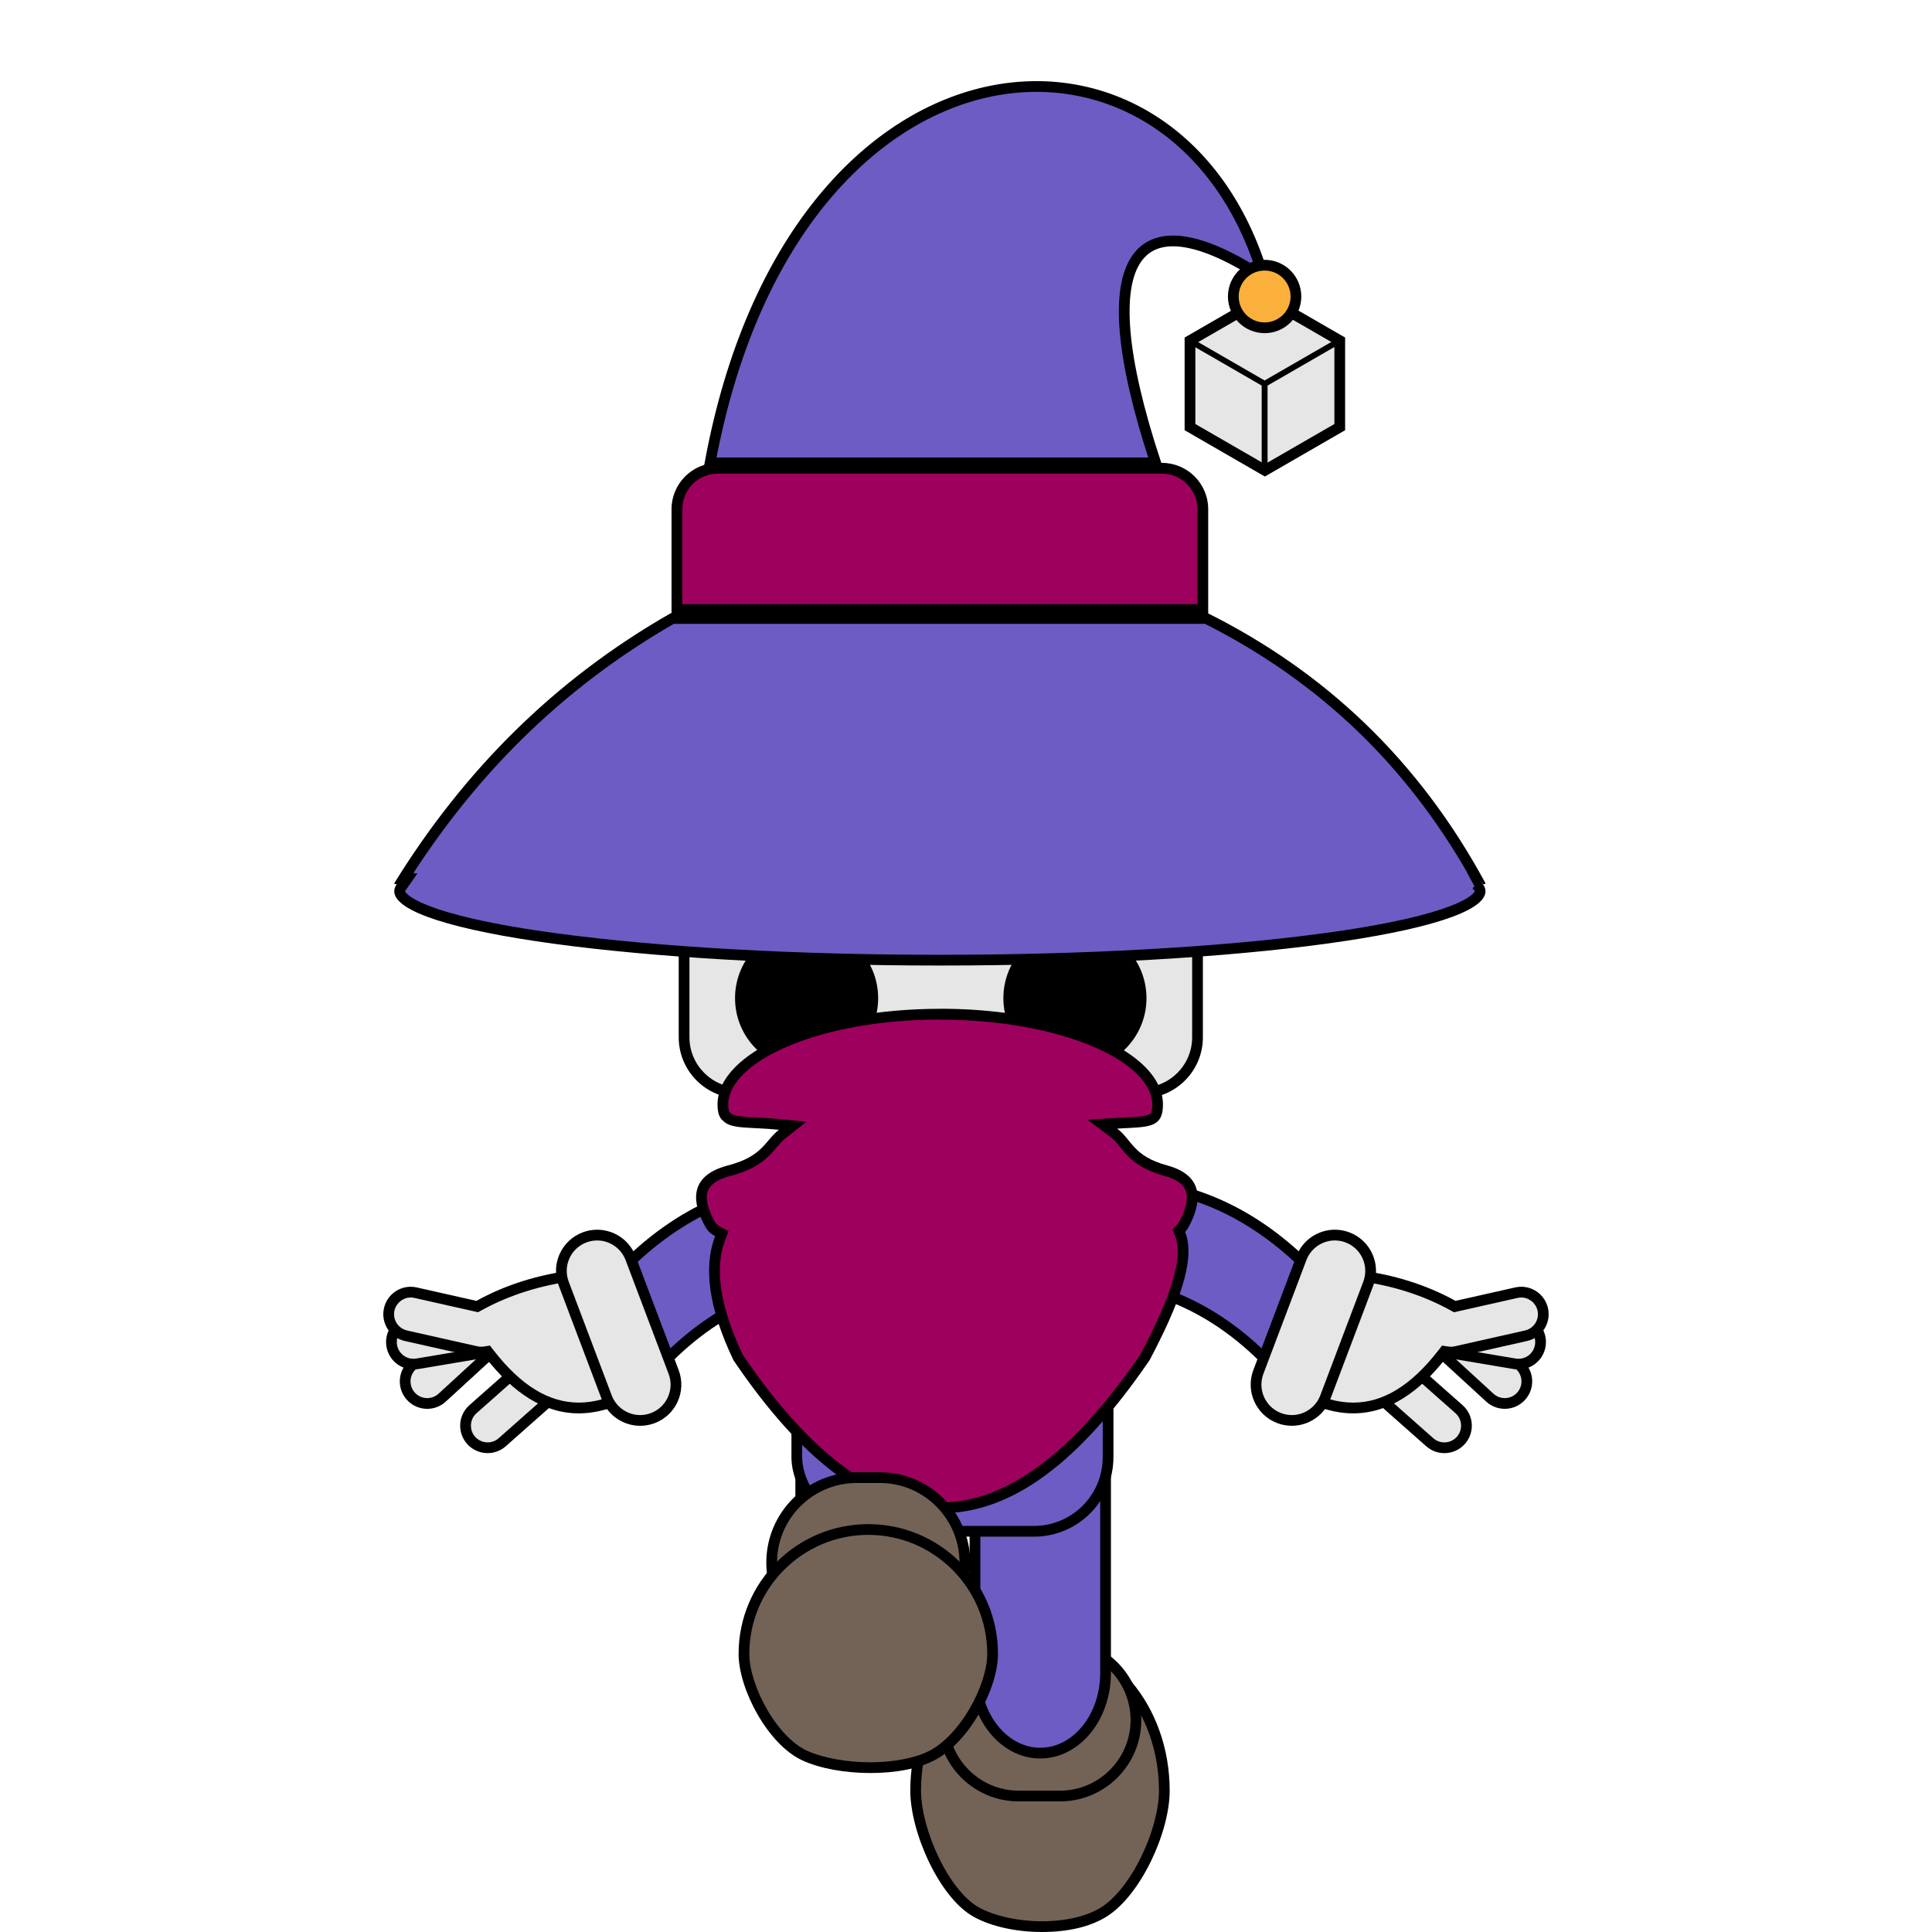 <?xml version="1.0" encoding="UTF-8"?><svg id="Back" xmlns="http://www.w3.org/2000/svg" viewBox="0 0 1080 1080"><defs><style>.cls-1,.cls-2,.cls-3{stroke-width:6px;}.cls-1,.cls-2,.cls-3,.cls-4{stroke:#000;stroke-miterlimit:10;}.cls-1,.cls-5,.cls-4{fill:#e6e6e6;}.cls-6{fill:#9e005d;}.cls-2,.cls-7{fill:#6c5cc4;}.cls-3{fill:#fbb03b;}.cls-8{fill:#736357;}.cls-4{stroke-width:3px;}</style></defs><g><path class="cls-8" d="M582.44,1077c-13.78,0-27.48-3.02-36.62-8.08-18.29-10.11-33.95-45.81-33.95-67.94,0-45.76,31.18-82.98,69.5-82.98s69.5,37.22,69.5,82.98c0,21.32-15.2,56.41-34.07,68.01-8.41,5.17-20.61,8.01-34.35,8.01h0Z"/><path d="M581.37,921c36.67,0,66.5,35.88,66.5,79.98,0,10.4-3.7,24.21-9.91,36.92-6.44,13.21-14.73,23.61-22.74,28.53-7.83,4.81-19.78,7.57-32.78,7.57s-26.45-2.88-35.17-7.71c-7.82-4.32-16.01-14.5-22.49-27.92-6.21-12.88-9.92-26.85-9.92-37.39,0-44.1,29.83-79.98,66.5-79.98m0-6h0c-40.04,0-72.5,38.49-72.5,85.98,0,23.25,16.2,59.89,35.5,70.56,9.9,5.48,24.05,8.46,38.08,8.46s26.53-2.68,35.92-8.46c19.3-11.86,35.5-47.31,35.5-70.56,0-47.49-32.46-85.98-72.5-85.98h0Z"/></g><g><path class="cls-8" d="M569.5,1004c-23.43,0-42.5-19.07-42.5-42.5s19.07-42.5,42.5-42.5h23c23.43,0,42.5,19.07,42.5,42.5s-19.07,42.5-42.5,42.5h-23Z"/><path d="M592.5,922c21.78,0,39.5,17.72,39.5,39.5s-17.72,39.5-39.5,39.5h-23c-21.78,0-39.5-17.72-39.5-39.5s17.72-39.5,39.5-39.5h23m0-6h-23c-25.13,0-45.5,20.37-45.5,45.5s20.37,45.5,45.5,45.5h23c25.13,0,45.5-20.37,45.5-45.5s-20.37-45.5-45.5-45.5h0Z"/></g><g><path class="cls-5" d="M807.41,809.31c-3.01,0-5.91-1.1-8.17-3.1l-30.2-26.73c-5.09-4.51-5.57-12.32-1.06-17.41,2.34-2.64,5.71-4.16,9.24-4.16,3.01,0,5.91,1.1,8.17,3.1l30.21,26.73c5.09,4.5,5.57,12.31,1.06,17.41-2.34,2.64-5.71,4.16-9.24,4.16Z"/><path d="M777.22,760.91h0c2.28,0,4.47,.83,6.18,2.34l.5,.44,29.21,25.85,.5,.44c3.85,3.41,4.21,9.32,.8,13.18-1.77,2-4.32,3.15-7,3.15-2.28,0-4.47-.83-6.18-2.34l-.5-.44-29.21-25.85-.5-.44c-1.87-1.65-2.98-3.93-3.13-6.42-.15-2.49,.67-4.89,2.33-6.75,1.77-2,4.32-3.15,7-3.15m0-6c-4.24,0-8.46,1.75-11.49,5.17h0c-5.61,6.34-5.02,16.03,1.32,21.64l.5,.44,29.21,25.85,.5,.44c2.92,2.58,6.54,3.85,10.16,3.85,4.24,0,8.46-1.75,11.49-5.17,5.61-6.34,5.02-16.03-1.32-21.64l-.5-.44-29.21-25.85-.5-.44c-2.92-2.58-6.54-3.85-10.16-3.85h0Z"/></g><g><path class="cls-5" d="M272.59,809.31c-3.53,0-6.9-1.52-9.24-4.16-4.51-5.09-4.03-12.9,1.06-17.41l30.2-26.73c2.26-2,5.16-3.1,8.17-3.1,3.53,0,6.9,1.52,9.24,4.16,4.51,5.09,4.03,12.9-1.06,17.41l-30.21,26.73c-2.25,2-5.16,3.1-8.17,3.1h0Z"/><path d="M302.78,760.91h0c2.67,0,5.22,1.15,7,3.15,1.65,1.87,2.48,4.27,2.33,6.75-.15,2.49-1.26,4.77-3.13,6.42l-.5,.44-29.21,25.85-.5,.44c-1.71,1.51-3.9,2.34-6.18,2.34-2.67,0-5.22-1.15-7-3.15-3.41-3.85-3.05-9.76,.8-13.17l.5-.44,29.21-25.85,.5-.44c1.71-1.51,3.9-2.34,6.18-2.34m0-6c-3.61,0-7.24,1.27-10.16,3.85l-.5,.44-29.21,25.85-.5,.44c-6.34,5.61-6.93,15.3-1.32,21.64,3.03,3.42,7.25,5.17,11.49,5.17,3.61,0,7.24-1.27,10.16-3.85l.5-.44,29.21-25.85,.5-.44c6.34-5.61,6.93-15.3,1.32-21.64h0c-3.03-3.42-7.25-5.17-11.49-5.17h0Z"/></g><g><path class="cls-7" d="M581.52,980c-20.13,0-36.5-20.07-36.5-44.73v-123.27h73v123.27c0,24.66-16.37,44.73-36.5,44.73Z"/><path d="M615.02,815v120.27c0,23.01-15.03,41.73-33.5,41.73s-33.5-18.72-33.5-41.73v-120.27h67m6-6h-79v126.27c0,26.36,17.68,47.73,39.5,47.73s39.5-21.37,39.5-47.73v-126.27h0Z"/></g><g><path class="cls-7" d="M482.41,908c-19.18,0-34.79-15.61-34.79-34.79v-88.21h73v88.21c0,19.18-15.61,34.79-34.79,34.79h-3.42Z"/><path d="M517.62,788v85.21c0,17.53-14.26,31.79-31.79,31.79h-3.42c-17.53,0-31.79-14.26-31.79-31.79v-85.21h67m6-6h-79v91.21c0,20.87,16.92,37.79,37.79,37.79h3.42c20.87,0,37.79-16.92,37.79-37.79v-91.21h0Z"/></g><rect class="cls-2" x="445.42" y="632" width="174" height="224" rx="41.43" ry="41.43"/><g><path class="cls-7" d="M712.14,764.98c-30.55-32.98-67.25-49.69-109.15-49.69-6.22,0-12.65,.37-19.15,1.1l20.68-54.69c5.56-.52,11.07-.78,16.43-.78,42.91,0,79.53,16.15,111.88,49.35l-20.69,54.71Z"/><path d="M620.95,663.92c20.59,0,40.13,3.96,58.07,11.78,17.85,7.78,34.77,19.65,50.33,35.3l-18.32,48.44c-30.47-31.3-66.77-47.16-108.03-47.16-4.78,0-9.68,.21-14.64,.64l18.31-48.4c4.83-.4,9.63-.6,14.29-.6m0-6c-6.13,0-12.32,.33-18.58,.98l-23.1,61.09c8.05-1.12,15.97-1.69,23.72-1.69,41.44,0,78.48,16.32,110.22,52.35l23.1-61.09c-34.56-36.09-73.37-51.63-115.36-51.63h0Z"/></g><g><path class="cls-5" d="M841.18,784.55c-3.09,0-6.05-1.15-8.33-3.24l-29.72-27.26c-2.43-2.23-3.84-5.26-3.99-8.56-.14-3.29,1.01-6.44,3.23-8.87,2.33-2.54,5.64-4,9.09-4,3.09,0,6.05,1.15,8.33,3.24l29.72,27.26c5.01,4.6,5.35,12.42,.75,17.43-2.33,2.54-5.64,4-9.09,4Z"/><path d="M811.46,729.62v6c2.34,0,4.58,.87,6.3,2.45l.49,.45,28.74,26.36,.49,.45c1.84,1.68,2.91,3.98,3.02,6.48,.11,2.49-.76,4.87-2.45,6.71-1.79,1.95-4.23,3.02-6.88,3.02-2.34,0-4.58-.87-6.3-2.45l-.49-.45-28.74-26.36-.49-.45c-1.84-1.69-2.91-3.98-3.02-6.48-.11-2.49,.76-4.87,2.45-6.71,1.79-1.95,4.23-3.02,6.88-3.02v-6m0,0c-4.15,0-8.28,1.67-11.3,4.97h0c-5.72,6.24-5.3,15.94,.94,21.66l.49,.45,28.74,26.36,.49,.45c2.94,2.7,6.66,4.03,10.36,4.03,4.15,0,8.28-1.67,11.3-4.97h0c5.72-6.24,5.3-15.94-.94-21.66l-.49-.45-28.74-26.36-.49-.45c-2.94-2.7-6.66-4.03-10.36-4.03h0Z"/></g><g><path class="cls-5" d="M848.86,762.56c-.69,0-1.38-.06-2.06-.17l-39.78-6.69c-3.25-.55-6.09-2.32-8-5.01-1.91-2.68-2.66-5.95-2.12-9.2,1-5.96,6.11-10.29,12.14-10.29,.69,0,1.38,.06,2.06,.17l39.78,6.69c3.25,.55,6.09,2.32,8,5.01,1.91,2.68,2.66,5.95,2.12,9.2-1,5.96-6.11,10.29-12.14,10.29Z"/><path d="M809.05,728.2v6c.52,0,1.05,.04,1.57,.13l.66,.11,38.46,6.47,.66,.11c5.08,.85,8.51,5.68,7.66,10.75-.76,4.51-4.62,7.79-9.19,7.79-.52,0-1.05-.04-1.57-.13l-.66-.11-38.46-6.47-.66-.11c-2.46-.41-4.61-1.76-6.05-3.79-1.45-2.03-2.02-4.5-1.6-6.96,.76-4.51,4.62-7.79,9.19-7.79v-6m0,0c-7.35,0-13.84,5.3-15.1,12.79-1.4,8.35,4.23,16.26,12.58,17.66l.66,.11,38.46,6.47,.66,.11c.86,.14,1.72,.21,2.56,.21,7.35,0,13.84-5.3,15.1-12.79h0c1.4-8.35-4.23-16.26-12.58-17.66l-.66-.11-38.46-6.47-.66-.11c-.86-.14-1.72-.21-2.56-.21h0Z"/></g><g><path class="cls-5" d="M756.44,787.07c-4.54,0-9.24-.67-13.96-2l-.15-.04c-7.19-1.62-12.09-7.18-10.91-12.38l11.99-53.22c.92-4.09,5.55-6.95,11.25-6.95,1.3,0,2.61,.15,3.92,.44l.14,.03,.14,.02c19.71,2.51,37.67,8.18,53.37,16.86l1,.55,34.47-7.76c.9-.2,1.81-.3,2.72-.3,5.71,0,10.76,4.05,12.02,9.63,1.49,6.64-2.69,13.25-9.33,14.74l-39.35,8.85c-.87,.2-1.77,.29-2.66,.29-.63,0-1.28-.05-1.91-.15l-1.74-.27-1.08,1.39c-15.83,20.36-32.16,30.26-49.91,30.26Z"/><path d="M754.65,715.48h0c1.07,0,2.17,.12,3.26,.37l.28,.06,.28,.04c19.34,2.46,36.93,8.01,52.29,16.51l2,1.1,2.22-.5,32.71-7.36,.65-.15c.68-.15,1.38-.23,2.06-.23,4.32,0,8.14,3.06,9.09,7.29,1.13,5.02-2.04,10.02-7.06,11.15l-.65,.15-38.05,8.56-.65,.15c-.66,.15-1.33,.22-2.01,.22-.48,0-.97-.04-1.46-.11l-3.49-.54-2.16,2.78c-15.23,19.58-30.78,29.1-47.54,29.1-4.26,0-8.69-.64-13.15-1.89l-.15-.04-.15-.03c-2.93-.66-5.54-2.17-7.17-4.13-.74-.9-1.92-2.7-1.48-4.67l11.99-53.22c.6-2.67,4.1-4.61,8.33-4.61m0-6c-6.98,0-12.91,3.66-14.18,9.29l-11.99,53.22c-1.54,6.83,4.36,13.98,13.18,15.97,5.07,1.42,9.99,2.11,14.78,2.11,19.46,0,36.71-11.4,52.27-31.42,.78,.12,1.57,.18,2.37,.18,1.1,0,2.21-.12,3.32-.37l.65-.15,38.05-8.56,.65-.15c8.26-1.86,13.45-10.06,11.59-18.33-1.6-7.13-7.93-11.97-14.95-11.97-1.11,0-2.25,.12-3.38,.38l-.65,.15-32.71,7.36c-16.52-9.13-34.75-14.7-54.44-17.21-1.55-.35-3.09-.52-4.58-.52h0Z"/></g><g><path class="cls-5" d="M722.13,794.04c-2.41,0-4.79-.44-7.07-1.3-10.32-3.9-15.53-15.47-11.63-25.78l24.05-63.6c2.93-7.74,10.44-12.93,18.71-12.93,2.41,0,4.79,.44,7.07,1.3,5,1.89,8.96,5.61,11.16,10.48,2.2,4.87,2.37,10.3,.48,15.3l-24.05,63.6c-2.93,7.74-10.45,12.93-18.71,12.93Z"/><path d="M746.19,693.42h0c2.05,0,4.07,.37,6.01,1.11,4.25,1.61,7.61,4.77,9.48,8.91,1.87,4.14,2.01,8.76,.41,13l-24.05,63.6c-2.49,6.58-8.88,10.99-15.9,10.99-2.05,0-4.07-.37-6.01-1.11-4.25-1.61-7.61-4.77-9.48-8.91-1.87-4.14-2.01-8.76-.41-13.01l24.05-63.6c2.49-6.57,8.88-10.99,15.91-10.99m0-6c-9.29,0-18.04,5.67-21.52,14.87l-24.05,63.6c-4.49,11.88,1.5,25.16,13.38,29.65,2.68,1.01,5.43,1.49,8.13,1.49,9.29,0,18.04-5.67,21.52-14.87l24.05-63.6c4.49-11.88-1.5-25.16-13.38-29.65-2.68-1.01-5.43-1.49-8.13-1.49h0Z"/></g><g><path class="cls-7" d="M347.17,710.27c32.35-33.2,68.97-49.35,111.88-49.35,5.35,0,10.87,.26,16.43,.78l20.68,54.69c-6.51-.73-12.93-1.1-19.15-1.1-41.9,0-78.6,16.71-109.15,49.69l-20.69-54.71Z"/><path d="M459.05,663.92c4.66,0,9.45,.2,14.28,.6l18.31,48.4c-4.96-.42-9.86-.64-14.64-.64-41.26,0-77.56,15.86-108.03,47.16l-18.32-48.44c15.56-15.66,32.47-27.52,50.33-35.3,17.94-7.82,37.48-11.78,58.07-11.78h0m0-6c-41.99,0-80.8,15.54-115.36,51.63l23.1,61.09c31.74-36.03,68.78-52.35,110.22-52.35,7.75,0,15.67,.57,23.72,1.69l-23.1-61.09c-6.26-.65-12.45-.98-18.58-.98h0Z"/></g><g><path class="cls-5" d="M238.82,784.55c-3.45,0-6.76-1.46-9.09-4-4.6-5.01-4.26-12.83,.75-17.42l29.73-27.26c2.28-2.09,5.24-3.25,8.33-3.25,3.45,0,6.76,1.46,9.09,4,2.23,2.43,3.38,5.58,3.23,8.87-.14,3.29-1.56,6.33-3.99,8.56l-29.72,27.26c-2.28,2.09-5.24,3.25-8.33,3.25h0Z"/><path d="M268.54,735.62c2.65,0,5.09,1.07,6.88,3.03,1.68,1.84,2.55,4.22,2.45,6.71-.11,2.49-1.18,4.79-3.02,6.48l-.49,.45-28.74,26.36-.49,.45c-1.73,1.58-3.97,2.45-6.3,2.45-2.65,0-5.09-1.07-6.88-3.02-1.69-1.84-2.55-4.22-2.45-6.71s1.18-4.79,3.02-6.48l.49-.45,28.74-26.36,.49-.45c1.73-1.58,3.97-2.45,6.3-2.45m0-6c-3.7,0-7.42,1.33-10.36,4.03l-.49,.45-28.74,26.36-.49,.45c-6.24,5.72-6.66,15.42-.94,21.66h0c3.02,3.3,7.16,4.97,11.3,4.97,3.7,0,7.42-1.33,10.36-4.03l.49-.45,28.74-26.36,.49-.45c6.24-5.72,6.66-15.42,.94-21.66h0c-3.02-3.3-7.16-4.97-11.3-4.97h0Z"/></g><g><path class="cls-5" d="M231.14,762.56c-6.03,0-11.14-4.33-12.14-10.29-.55-3.25,.21-6.52,2.12-9.2,1.91-2.68,4.75-4.46,8-5.01l39.78-6.69c.68-.12,1.38-.17,2.06-.17,6.03,0,11.14,4.33,12.14,10.29,.55,3.25-.21,6.52-2.12,9.2-1.91,2.68-4.75,4.46-8,5.01l-39.78,6.69c-.68,.12-1.38,.17-2.06,.17h0Z"/><path d="M270.95,734.2c4.56,0,8.43,3.28,9.19,7.79,.41,2.46-.16,4.93-1.6,6.96-1.45,2.03-3.6,3.38-6.06,3.79l-.66,.11-38.46,6.47-.66,.11c-.52,.09-1.05,.13-1.57,.13-4.56,0-8.43-3.28-9.19-7.79-.85-5.08,2.58-9.9,7.66-10.75l.66-.11,38.46-6.47,.66-.11c.52-.09,1.05-.13,1.57-.13m0-6c-.84,0-1.7,.07-2.56,.21l-.66,.11-38.46,6.47-.66,.11c-8.35,1.4-13.98,9.31-12.58,17.66h0c1.26,7.49,7.75,12.79,15.1,12.79,.84,0,1.7-.07,2.56-.21l.66-.11,38.46-6.47,.66-.11c8.35-1.4,13.98-9.31,12.58-17.66-1.26-7.49-7.75-12.79-15.1-12.79h0Z"/></g><g><path class="cls-5" d="M323.56,787.07c-17.75,0-34.07-9.9-49.91-30.26l-1.08-1.39-1.74,.27c-.64,.1-1.28,.15-1.91,.15-.9,0-1.79-.1-2.66-.29l-39.35-8.85c-3.21-.72-5.95-2.66-7.72-5.44-1.76-2.78-2.33-6.09-1.61-9.3,1.25-5.58,6.31-9.63,12.02-9.63,.91,0,1.83,.1,2.72,.3l34.47,7.76,1-.55c15.7-8.68,33.65-14.35,53.37-16.86l.14-.02,.14-.03c1.3-.29,2.62-.44,3.92-.44,5.7,0,10.33,2.86,11.25,6.95l11.99,53.22c1.17,5.21-3.72,10.76-10.91,12.38l-.15,.04c-4.73,1.33-9.43,2-13.96,2h0Z"/><path d="M325.35,715.48c4.22,0,7.72,1.94,8.33,4.61l11.99,53.22c.44,1.96-.74,3.77-1.48,4.66-1.62,1.97-4.24,3.47-7.17,4.13l-.15,.03-.15,.04c-4.46,1.25-8.89,1.89-13.15,1.89-16.76,0-32.31-9.52-47.54-29.1l-2.16-2.78-3.49,.54c-.49,.07-.98,.11-1.46,.11-.68,0-1.35-.07-2-.22l-.65-.15-38.05-8.56-.65-.15c-5.02-1.13-8.19-6.13-7.06-11.15,.95-4.22,4.77-7.29,9.09-7.29,.69,0,1.38,.08,2.06,.23l.65,.15,32.71,7.36,2.22,.5,2-1.1c15.36-8.49,32.96-14.04,52.29-16.51l.28-.04,.28-.06c1.09-.24,2.18-.37,3.26-.37m0-6c-1.49,0-3.03,.17-4.58,.52-19.69,2.51-37.91,8.07-54.44,17.21l-32.71-7.36-.65-.15c-1.13-.25-2.27-.38-3.38-.38-7.01,0-13.34,4.84-14.95,11.97-1.86,8.26,3.33,16.47,11.59,18.33l.65,.15,38.05,8.56,.65,.15c1.11,.25,2.23,.37,3.32,.37,.8,0,1.59-.06,2.37-.18,15.56,20.02,32.81,31.42,52.27,31.42,4.79,0,9.71-.69,14.78-2.11,8.82-1.99,14.72-9.14,13.18-15.97l-11.99-53.22c-1.27-5.63-7.2-9.29-14.18-9.29h0Z"/></g><g><path class="cls-5" d="M357.87,794.04c-8.27,0-15.79-5.2-18.71-12.93l-24.05-63.6c-1.89-5-1.72-10.43,.48-15.3,2.2-4.87,6.16-8.59,11.16-10.48,2.28-.86,4.66-1.3,7.07-1.3,8.27,0,15.79,5.2,18.71,12.93l24.05,63.6c3.9,10.31-1.32,21.88-11.63,25.78-2.28,.86-4.66,1.3-7.07,1.3h0Z"/><path d="M333.81,693.42c7.03,0,13.42,4.42,15.9,10.99l24.05,63.6c1.61,4.25,1.46,8.87-.41,13-1.87,4.14-5.23,7.3-9.48,8.91-1.94,.73-3.96,1.11-6.01,1.11-7.03,0-13.42-4.42-15.9-10.99l-24.05-63.6c-1.61-4.25-1.46-8.87,.41-13,1.87-4.14,5.23-7.3,9.48-8.91,1.94-.73,3.96-1.11,6.01-1.11m0-6c-2.7,0-5.45,.48-8.13,1.49-11.88,4.49-17.87,17.77-13.38,29.65l24.05,63.6c3.48,9.2,12.23,14.87,21.52,14.87,2.7,0,5.45-.48,8.13-1.49,11.88-4.49,17.87-17.77,13.38-29.65l-24.05-63.6c-3.48-9.2-12.23-14.87-21.52-14.87h0Z"/></g><g><path class="cls-5" d="M413.55,324h224.73c17.18,0,31.13,13.95,31.13,31.13v224.73c0,17.18-13.95,31.14-31.14,31.14h-224.73c-17.18,0-31.13-13.95-31.13-31.13v-224.73c0-17.18,13.95-31.13,31.13-31.13Z"/><path d="M638.28,327c15.51,0,28.14,12.62,28.14,28.14v224.73c0,15.51-12.62,28.14-28.14,28.14h-224.73c-15.51,0-28.14-12.62-28.14-28.14v-224.73c0-15.51,12.62-28.14,28.14-28.14h224.73m0-6h-224.73c-18.85,0-34.14,15.28-34.14,34.14v224.73c0,18.85,15.28,34.14,34.14,34.14h224.73c18.85,0,34.14-15.28,34.14-34.14v-224.73c0-18.85-15.28-34.14-34.14-34.14h0Z"/></g><circle cx="450.89" cy="467.22" r="40"/><circle cx="450.89" cy="376.47" r="40"/><circle cx="450.89" cy="557.97" r="40"/><circle cx="600.89" cy="467.22" r="40"/><circle cx="600.89" cy="376.47" r="40"/><circle cx="600.89" cy="557.97" r="40"/><polygon class="cls-1" points="665.21 238.76 665.21 190.42 707.07 166.26 748.93 190.42 748.93 238.76 707.07 262.92 665.21 238.76"/><path class="cls-4" d="M664.93,190.34v48.5l.07,.04,41.93,24.21,.07-.04,41.93-24.21v-48.5l-.07-.04-41.93-24.21-.07,.04-41.93,24.21Zm42-23.92l41.57,24-41.57,24-41.57-24,41.57-24Zm41.72,72.25l-41.57,24v-48l41.57-24v48Zm-83.43,0v-48l41.57,24v48l-41.57-24Z"/><g><path class="cls-7" d="M525.39,536.74c-81.34,0-157.79-4.31-215.26-12.13-64.02-8.71-86.74-19.65-86.74-26.37,0-.69,.29-1.45,.87-2.27l3.32-4.73h-1.82l.31-.5h-.27c38.96-61.51,89.4-110.27,150.03-145h298.49c32.47,16.29,61.64,36.77,86.7,60.89,24.9,23.96,46.52,52.24,64.29,84.11h-.24l1.28,2.37-1.19,1.34c1.47,1.39,2.22,2.67,2.22,3.79,0,6.72-22.72,17.66-86.74,26.37-57.48,7.82-133.93,12.13-215.26,12.13Z"/><path d="M673.62,348.74c31.95,16.1,60.65,36.3,85.34,60.06,23.52,22.63,44.09,49.16,61.22,78.94h-.14l4.17,7.67-1.08,1.22c.97,.92,1.22,1.47,1.27,1.62-.28,.72-6.5,13.07-86.55,23.72-57.06,7.59-132.51,11.77-212.44,11.77s-155.37-4.18-212.44-11.77c-80.51-10.71-86.34-23.14-86.56-23.71,.03-.07,.1-.26,.32-.57l6.64-9.45h-2.19l.31-.5h-.19c17.95-27.65,38.32-52.75,60.65-74.74,25.2-24.81,53.69-46.42,84.69-64.26h296.98m1.42-6H375.04c-65.28,37.24-115.97,88.39-154.65,151h.31c-.1,.17-.21,.33-.31,.5h1.42c-.93,1.32-1.42,2.65-1.42,4,0,22.92,136.55,41.5,305,41.5s305-18.58,305-41.5c0-2.03-1.09-4.02-3.16-5.98,.78,.65,1.42,1.31,1.89,1.98h1.27c-.09-.17-.19-.33-.28-.5h.28c-37.48-69.28-90.15-118.44-155.35-151h0Z"/></g><g><path class="cls-6" d="M378.39,340.74v-56.08c0-12.64,10.28-22.92,22.92-22.92h248.15c12.64,0,22.92,10.28,22.92,22.92v56.08H378.39Z"/><path d="M649.47,264.74c10.99,0,19.92,8.94,19.92,19.92v53.08H381.39v-53.08c0-10.99,8.94-19.92,19.92-19.92h248.15m0-6h-248.15c-14.32,0-25.92,11.61-25.92,25.92v59.08h300v-59.08c0-14.32-11.61-25.92-25.92-25.92h0Z"/></g><path class="cls-2" d="M396.93,258.74h249.07c-39.5-119.81-9.34-149.44,60.43-103.5C658.43-7.76,443.43,7.24,396.93,258.74Z"/><circle class="cls-3" cx="706.93" cy="165.74" r="17.5"/><g><path class="cls-6" d="M525.99,843c-37.44,0-75.56-28.28-113.32-84.04-13.11-27.57-16.49-50.04-10.07-66.79l.95-2.48-2.34-1.25c-1.99-1.06-3.28-2.31-4.32-4.18-3.17-5.7-6.39-13.79-3.73-20,1.92-4.48,6.79-7.77,14.49-9.78,14.81-3.85,19.82-9.74,24.24-14.93,1.71-2.01,3.33-3.91,5.45-5.58l5.83-4.6-7.38-.74c-4.96-.5-9.34-.72-13.2-.91-7.94-.4-13.68-.68-16.04-3.12l-.16-.16-.18-.14c-.88-.67-2.04-2.1-2.04-6.81,0-12.83,12.63-25.61,34.65-35.07,23.15-9.95,53.99-15.43,86.85-15.43,24.12,0,47.46,3,67.51,8.66l.12,.03c2.29,.65,4.53,1.33,6.65,2.02l.17,.06c1.05,.34,2.05,.68,3.04,1.03,2.1,.73,4.14,1.5,6.09,2.27l.22,.09c1.92,.77,3.82,1.58,5.62,2.4l.12,.05c.86,.4,1.71,.8,2.54,1.2l.13,.06c1.74,.85,3.4,1.72,5,2.61l.29,.16c1.57,.88,3.08,1.79,4.48,2.69l.25,.16c.6,.39,1.22,.81,1.83,1.22l.3,.21c1.29,.9,2.54,1.84,3.71,2.78l.32,.26c.53,.43,1.04,.86,1.53,1.29l.09,.08c.6,.53,1.12,1.01,1.63,1.5l.24,.24c.42,.41,.82,.81,1.21,1.22l.29,.3c.9,.96,1.73,1.94,2.48,2.91l.28,.36c.3,.4,.6,.82,.88,1.23l.18,.25c.32,.48,.62,.97,.92,1.46l.17,.31c.23,.4,.44,.79,.65,1.19l.2,.39c.23,.46,.45,.93,.65,1.41l.05,.13c.19,.47,.36,.94,.52,1.41l.12,.36c.14,.43,.25,.83,.36,1.23l.08,.32c.12,.49,.22,.98,.3,1.47l.05,.34c.06,.4,.11,.79,.15,1.19,.01,.15,.03,.28,.04,.42,.04,.5,.06,1,.06,1.5,0,1.21-.08,2.3-.23,3.24-.14,.85-.34,1.59-.6,2.22-.3,.73-.69,1.31-1.19,1.79-.25,.23-.52,.44-.83,.64-.33,.21-.7,.39-1.1,.56-.64,.27-1.38,.49-2.26,.69-.86,.19-1.84,.35-3,.49-.76,.09-1.55,.17-2.39,.23-1.9,.15-4.05,.26-6.33,.37l-2.57,.13c-.74,.04-1.5,.08-2.28,.13l-8.12,.48,6.48,4.91c2.38,1.8,4.08,3.91,5.89,6.13,4.22,5.21,9.01,11.11,23.19,14.98,7.17,1.96,11.75,5.16,13.64,9.51,2.72,6.28-.38,14.52-3.46,20.33-.48,.9-1.02,1.66-1.65,2.31l-1.35,1.41,.74,1.81c6.59,16.04-8.04,47.05-19.67,69.04-38.24,55.8-76.63,84.1-114.08,84.1h0Z"/><path d="M525.67,569.99c23.85,0,46.91,2.96,66.68,8.55l.12,.03c2.21,.63,4.38,1.29,6.46,1.96l.05,.02,.08,.03c1.04,.34,2.08,.69,3.12,1.05,2.02,.71,4.02,1.45,5.95,2.22l.19,.07c1.9,.76,3.76,1.56,5.54,2.37l.08,.04c.83,.38,1.66,.77,2.49,1.17l.08,.04,.09,.04c1.65,.81,3.26,1.65,4.8,2.5l.29,.16c1.52,.85,2.98,1.73,4.33,2.6l.09,.06,.12,.08c.59,.38,1.19,.78,1.77,1.19l.15,.11,.13,.09c1.24,.87,2.44,1.76,3.56,2.67l.32,.26c.51,.42,1,.83,1.45,1.23l.13,.11c.49,.43,.99,.89,1.47,1.36l.09,.09,.14,.13c.38,.38,.76,.76,1.13,1.15l.09,.1,.18,.19c.82,.88,1.59,1.79,2.28,2.69l.25,.33c.28,.38,.55,.76,.81,1.13l.12,.17,.03,.04c.29,.43,.57,.87,.83,1.32l.05,.09,.1,.18c.2,.35,.4,.71,.58,1.06l.05,.1,.12,.25c.23,.47,.42,.87,.56,1.22v.02l.05,.09c.15,.37,.3,.78,.47,1.26,.04,.1,.07,.21,.11,.35,.11,.34,.21,.69,.3,1.03l.06,.23v.04c.11,.41,.2,.84,.27,1.24v.08l.04,.23c.05,.33,.09,.68,.13,1.01v.07c.02,.1,.03,.19,.03,.29,.04,.51,.05,.91,.05,1.28,0,1.06-.06,1.99-.19,2.76-.1,.62-.24,1.13-.41,1.54-.19,.45-.37,.65-.5,.77-.1,.09-.21,.18-.36,.27-.18,.12-.4,.23-.66,.33-.47,.2-1.06,.38-1.76,.53-.76,.17-1.65,.31-2.7,.44-.68,.08-1.43,.15-2.28,.22-1.85,.15-3.97,.25-6.23,.36-.84,.04-1.71,.08-2.6,.13-.75,.04-1.52,.08-2.3,.13l-16.22,.96,12.95,9.81c2.09,1.58,3.61,3.46,5.38,5.63,4.29,5.28,9.62,11.86,24.72,15.98,6.24,1.71,10.17,4.33,11.67,7.8,2.24,5.19-.59,12.51-3.36,17.73-.35,.65-.73,1.19-1.16,1.64l-2.7,2.82,1.49,3.61c6.1,14.84-8.13,44.9-19.47,66.35-19.13,27.89-38.4,49-57.26,62.73-18.16,13.22-36.41,19.92-54.25,19.92s-36.59-6.91-54.91-20.55c-18.44-13.72-37.21-34.58-55.79-61.99-12.66-26.71-15.98-48.31-9.88-64.22l1.9-4.95-4.68-2.49c-1.48-.79-2.35-1.62-3.11-2.99-2.84-5.11-5.77-12.27-3.6-17.36,1.53-3.59,5.74-6.29,12.49-8.05,15.72-4.09,21.29-10.63,25.77-15.89,1.68-1.98,3.13-3.68,5.02-5.17l11.65-9.19-14.77-1.49c-5.04-.51-9.45-.73-13.35-.92-6.43-.32-12.5-.62-14.04-2.21l-.31-.32-.36-.27c-.4-.3-.86-1.64-.86-4.43,0-11.57,11.97-23.35,32.83-32.32,22.78-9.79,53.21-15.18,85.67-15.18m0-6c-68.76,0-124.5,23.95-124.5,53.5,0,4.77,1.07,7.56,3.22,9.2,4.56,4.71,14.84,3.29,31.1,4.93-8.02,6.33-8.93,14.85-28.58,19.96-23.14,6.02-19.26,22.2-12.62,34.14,1.41,2.54,3.22,4.14,5.53,5.37-6.66,17.36-3.61,40.26,10.26,69.35,37.95,56.11,76.57,85.55,115.93,85.55s77.03-27.68,116.66-85.55c15.82-29.91,26.23-56.28,19.87-71.74,.8-.83,1.5-1.8,2.13-2.98,6.33-11.94,10.03-28.11-12.03-34.14-19.38-5.29-19.64-14.23-28.06-20.61,.77-.05,1.53-.09,2.26-.13,3.36-.18,6.36-.3,8.98-.51,.88-.07,1.71-.15,2.51-.24,1.19-.14,2.29-.32,3.3-.54,1.01-.23,1.93-.5,2.76-.85,.55-.23,1.07-.49,1.54-.79s.91-.63,1.3-1.01c.79-.75,1.42-1.67,1.89-2.8,.35-.84,.62-1.81,.79-2.9,.18-1.1,.26-2.33,.26-3.71,0-.58-.03-1.15-.07-1.72-.01-.16-.03-.32-.04-.48-.04-.45-.1-.91-.17-1.36-.02-.13-.04-.26-.06-.39-.1-.56-.21-1.12-.35-1.68-.03-.12-.06-.24-.1-.36-.12-.45-.25-.9-.39-1.35-.05-.15-.1-.31-.15-.46-.18-.54-.38-1.08-.6-1.62v-.04c-.24-.55-.5-1.1-.77-1.65-.07-.14-.14-.28-.22-.43-.23-.44-.46-.88-.71-1.32-.07-.11-.13-.23-.19-.34-.32-.54-.65-1.07-1.01-1.61-.06-.09-.13-.18-.19-.27-.31-.45-.63-.9-.96-1.34-.1-.13-.19-.26-.29-.39-.81-1.06-1.7-2.1-2.66-3.13-.1-.11-.21-.22-.31-.33-.42-.44-.84-.87-1.29-1.3-.09-.09-.17-.17-.26-.26-.53-.51-1.09-1.02-1.66-1.53-.05-.05-.11-.09-.16-.14-.52-.46-1.06-.91-1.61-1.36-.12-.09-.23-.19-.35-.28-1.23-.99-2.53-1.97-3.9-2.92-.1-.07-.2-.14-.3-.21-.63-.43-1.27-.86-1.92-1.29-.08-.05-.15-.1-.23-.15-1.48-.95-3.02-1.88-4.64-2.78-.1-.06-.2-.11-.3-.17-1.63-.91-3.33-1.8-5.09-2.66-.06-.03-.12-.06-.19-.09-.86-.42-1.72-.83-2.61-1.23-.04-.02-.08-.04-.12-.06-1.86-.85-3.79-1.67-5.77-2.47-.07-.03-.13-.05-.2-.08-2-.8-4.06-1.57-6.18-2.31h-.03c-1.07-.38-2.16-.75-3.26-1.11h0c-2.2-.72-4.46-1.41-6.77-2.06-.04-.01-.08-.02-.12-.03-19.62-5.54-43.09-8.77-68.33-8.77h0Z"/></g><g><path class="cls-8" d="M478.87,921c-26.19,0-47.5-21.31-47.5-47.5s21.31-47.5,47.5-47.5h13c26.19,0,47.5,21.31,47.5,47.5s-21.31,47.5-47.5,47.5h-13Z"/><path d="M491.87,829c24.54,0,44.5,19.96,44.5,44.5s-19.96,44.5-44.5,44.5h-13c-24.54,0-44.5-19.96-44.5-44.5s19.96-44.5,44.5-44.5h13m0-6h-13c-27.89,0-50.5,22.61-50.5,50.5s22.61,50.5,50.5,50.5h13c27.89,0,50.5-22.61,50.5-50.5s-22.61-50.5-50.5-50.5h0Z"/></g><g><path class="cls-8" d="M486.44,988.13c-13.85,0-27.61-2.56-36.81-6.85-18.19-8.48-33.77-38.31-33.77-56.78,0-38.32,31.18-69.5,69.5-69.5s69.5,31.18,69.5,69.5c0,17.79-15.11,47.11-33.88,56.84-8.46,4.38-20.72,6.79-34.54,6.79h0Z"/><path d="M485.37,858c36.67,0,66.5,29.83,66.5,66.5,0,8.49-3.63,19.84-9.71,30.35-6.37,11.01-14.59,19.7-22.55,23.82-7.92,4.1-20.01,6.46-33.16,6.46s-26.72-2.46-35.54-6.57c-7.78-3.63-15.92-12.13-22.31-23.31-6.09-10.64-9.72-22.14-9.72-30.75,0-36.67,29.83-66.5,66.5-66.5m0-6h0c-40.04,0-72.5,32.46-72.5,72.5,0,19.61,16.2,50.5,35.5,59.5,9.9,4.62,24.05,7.13,38.08,7.13s26.53-2.26,35.92-7.13c19.3-10,35.5-39.89,35.5-59.5,0-40.04-32.46-72.5-72.5-72.5h0Z"/></g></svg>